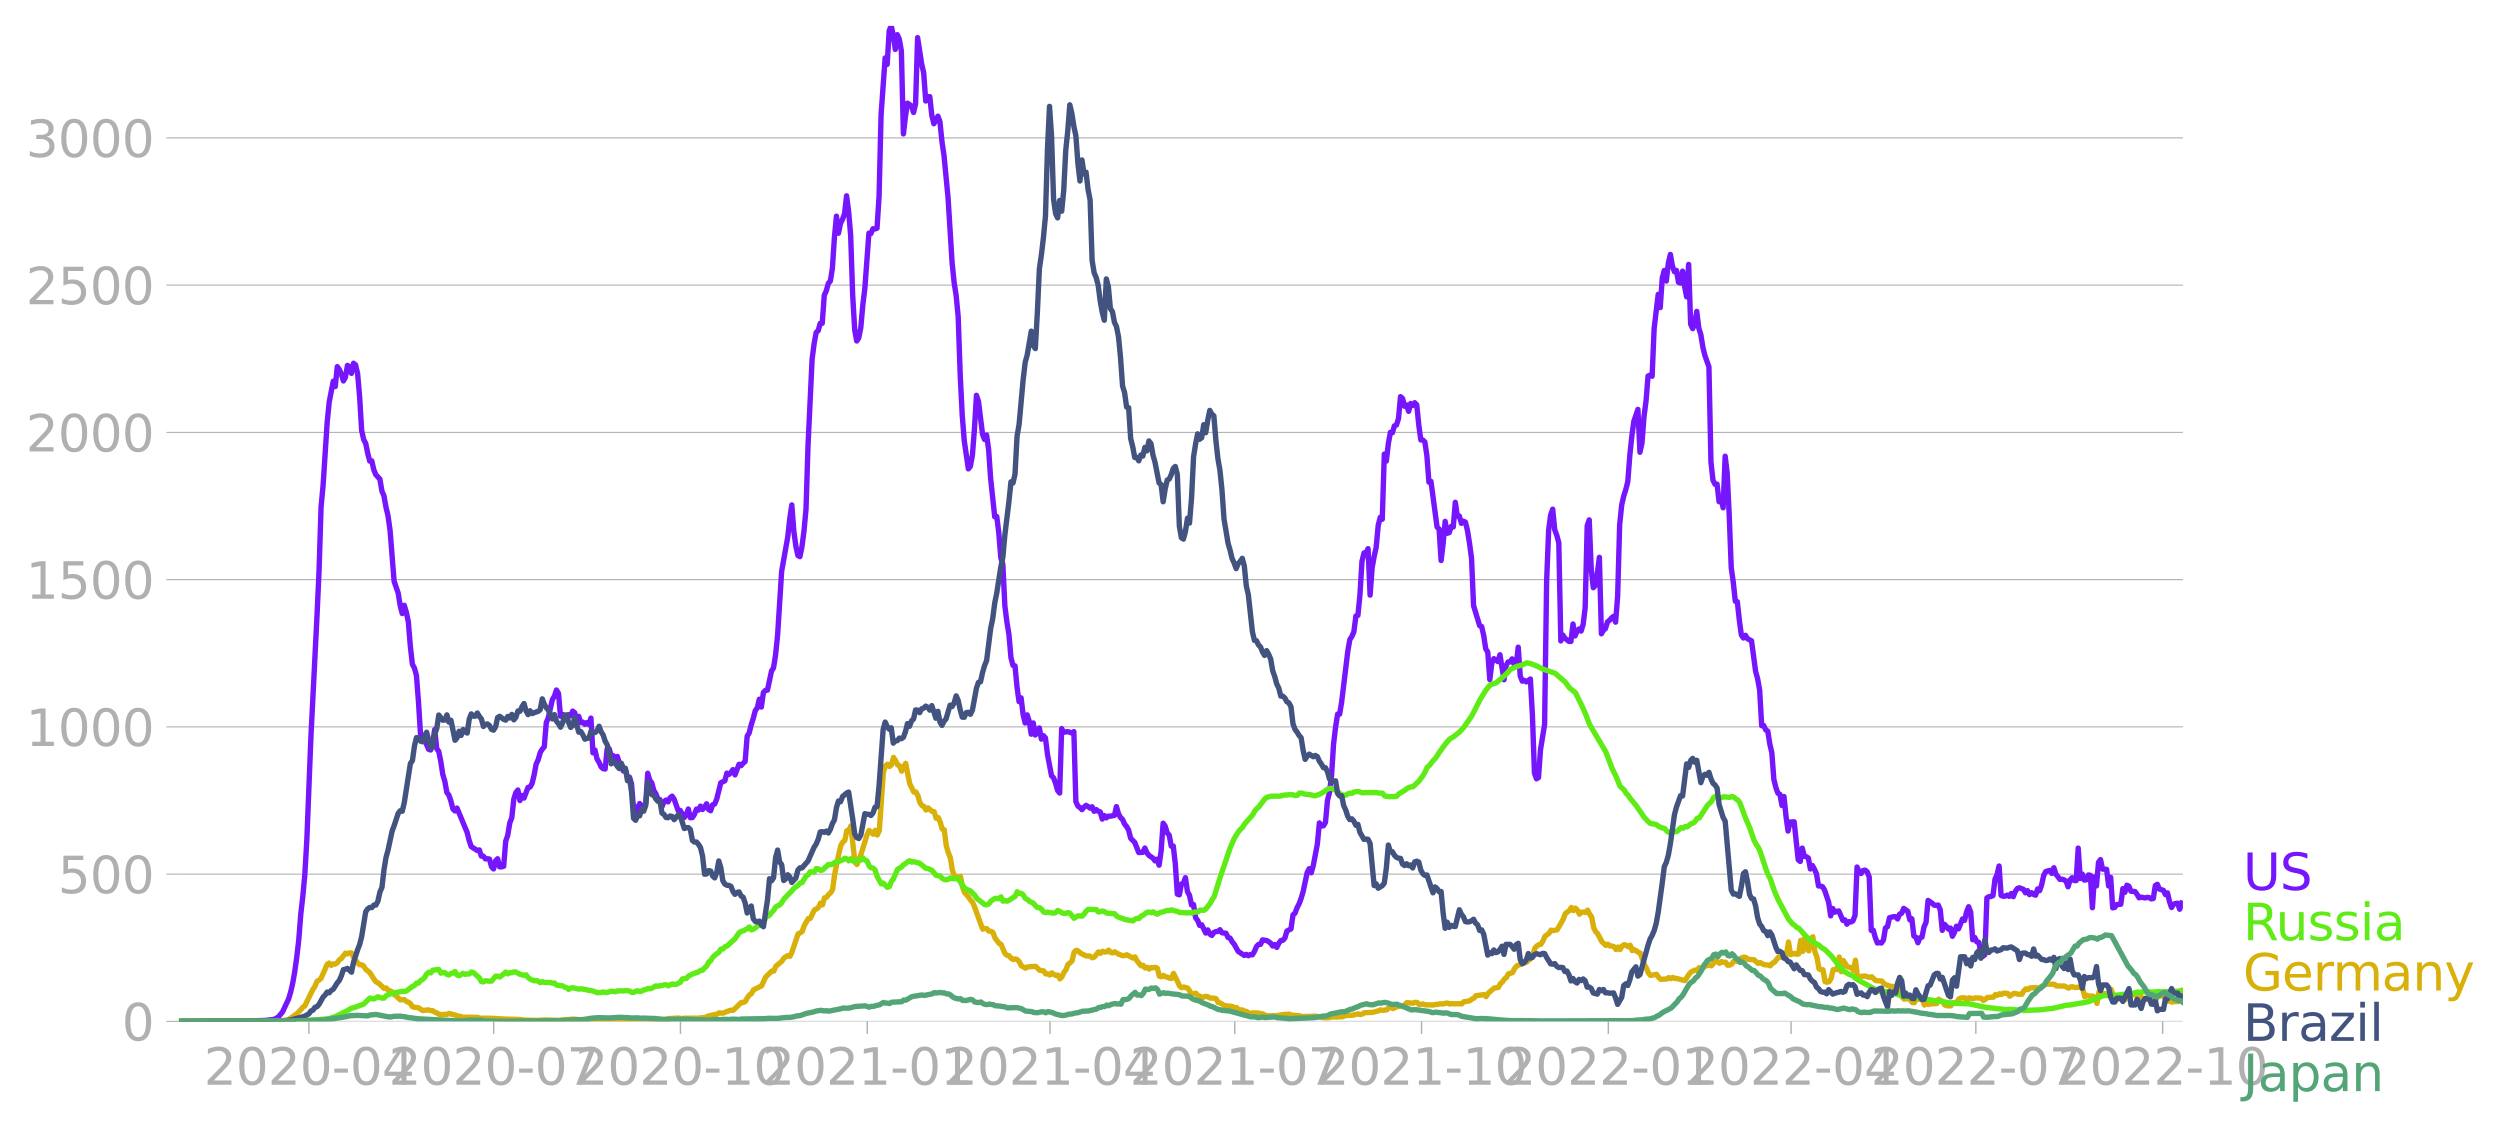 <svg xmlns:xlink="http://www.w3.org/1999/xlink" width="928.157" height="418.572" viewBox="0 0 696.117 313.929" xmlns="http://www.w3.org/2000/svg"><defs><style>*{stroke-linejoin:round;stroke-linecap:butt}</style></defs><g id="figure_1"><path d="M0 313.93h696.117V0H0v313.93z" style="fill:none" id="patch_1"/><g id="axes_1"><path d="M49.83 284.4h558V7.2h-558v277.2z" style="fill:none" id="patch_2"/><g id="matplotlib.axis_1"><g id="xtick_1"><g id="line2d_1"><defs><path id="m3b5db28c5f" d="M0 0v3.5" style="stroke:#b0b0b0;stroke-width:.4"/></defs><use xlink:href="#m3b5db28c5f" x="86.012" y="284.4" style="fill:#b0b0b0;stroke:#b0b0b0;stroke-width:.4"/></g><g style="fill:#b0b0b0" transform="matrix(.14 0 0 -.14 56.764 302.038)" id="text_1"><defs><path id="DejaVuSans-32" d="M1228 531h2203V0H469v531q359 372 979 998 621 627 780 809 303 340 423 576 121 236 121 464 0 372-261 606-261 235-680 235-297 0-627-103-329-103-704-313v638q381 153 712 231 332 78 607 78 725 0 1156-363 431-362 431-968 0-288-108-546-107-257-392-607-78-91-497-524-418-433-1181-1211z" transform="scale(.016)"/><path id="DejaVuSans-30" d="M2034 4250q-487 0-733-480-245-479-245-1442 0-959 245-1439 246-480 733-480 491 0 736 480 246 480 246 1439 0 963-246 1442-245 480-736 480zm0 500q785 0 1199-621 414-620 414-1801 0-1178-414-1799Q2819-91 2034-91q-784 0-1198 620-414 621-414 1799 0 1181 414 1801 414 621 1198 621z" transform="scale(.016)"/><path id="DejaVuSans-2d" d="M313 2009h1684v-512H313v512z" transform="scale(.016)"/><path id="DejaVuSans-34" d="M2419 4116 825 1625h1594v2491zm-166 550h794V1625h666v-525h-666V0h-628v1100H313v609l1940 2957z" transform="scale(.016)"/></defs><use xlink:href="#DejaVuSans-32"/><use xlink:href="#DejaVuSans-30" x="63.623"/><use xlink:href="#DejaVuSans-32" x="127.246"/><use xlink:href="#DejaVuSans-30" x="190.869"/><use xlink:href="#DejaVuSans-2d" x="254.492"/><use xlink:href="#DejaVuSans-30" x="290.576"/><use xlink:href="#DejaVuSans-34" x="354.199"/></g></g><g id="xtick_2"><use xlink:href="#m3b5db28c5f" x="137.459" y="284.4" style="fill:#b0b0b0;stroke:#b0b0b0;stroke-width:.4" id="line2d_2"/><g style="fill:#b0b0b0" transform="matrix(.14 0 0 -.14 108.211 302.038)" id="text_2"><defs><path id="DejaVuSans-37" d="M525 4666h3000v-269L1831 0h-659l1594 4134H525v532z" transform="scale(.016)"/></defs><use xlink:href="#DejaVuSans-32"/><use xlink:href="#DejaVuSans-30" x="63.623"/><use xlink:href="#DejaVuSans-32" x="127.246"/><use xlink:href="#DejaVuSans-30" x="190.869"/><use xlink:href="#DejaVuSans-2d" x="254.492"/><use xlink:href="#DejaVuSans-30" x="290.576"/><use xlink:href="#DejaVuSans-37" x="354.199"/></g></g><g id="xtick_3"><use xlink:href="#m3b5db28c5f" x="189.471" y="284.4" style="fill:#b0b0b0;stroke:#b0b0b0;stroke-width:.4" id="line2d_3"/><g style="fill:#b0b0b0" transform="matrix(.14 0 0 -.14 160.223 302.038)" id="text_3"><defs><path id="DejaVuSans-31" d="M794 531h1031v3560L703 3866v575l1116 225h631V531h1031V0H794v531z" transform="scale(.016)"/></defs><use xlink:href="#DejaVuSans-32"/><use xlink:href="#DejaVuSans-30" x="63.623"/><use xlink:href="#DejaVuSans-32" x="127.246"/><use xlink:href="#DejaVuSans-30" x="190.869"/><use xlink:href="#DejaVuSans-2d" x="254.492"/><use xlink:href="#DejaVuSans-31" x="290.576"/><use xlink:href="#DejaVuSans-30" x="354.199"/></g></g><g id="xtick_4"><use xlink:href="#m3b5db28c5f" x="241.483" y="284.4" style="fill:#b0b0b0;stroke:#b0b0b0;stroke-width:.4" id="line2d_4"/><g style="fill:#b0b0b0" transform="matrix(.14 0 0 -.14 212.236 302.038)" id="text_4"><use xlink:href="#DejaVuSans-32"/><use xlink:href="#DejaVuSans-30" x="63.623"/><use xlink:href="#DejaVuSans-32" x="127.246"/><use xlink:href="#DejaVuSans-31" x="190.869"/><use xlink:href="#DejaVuSans-2d" x="254.492"/><use xlink:href="#DejaVuSans-30" x="290.576"/><use xlink:href="#DejaVuSans-31" x="354.199"/></g></g><g id="xtick_5"><use xlink:href="#m3b5db28c5f" x="292.365" y="284.4" style="fill:#b0b0b0;stroke:#b0b0b0;stroke-width:.4" id="line2d_5"/><g style="fill:#b0b0b0" transform="matrix(.14 0 0 -.14 263.117 302.038)" id="text_5"><use xlink:href="#DejaVuSans-32"/><use xlink:href="#DejaVuSans-30" x="63.623"/><use xlink:href="#DejaVuSans-32" x="127.246"/><use xlink:href="#DejaVuSans-31" x="190.869"/><use xlink:href="#DejaVuSans-2d" x="254.492"/><use xlink:href="#DejaVuSans-30" x="290.576"/><use xlink:href="#DejaVuSans-34" x="354.199"/></g></g><g id="xtick_6"><use xlink:href="#m3b5db28c5f" x="343.812" y="284.4" style="fill:#b0b0b0;stroke:#b0b0b0;stroke-width:.4" id="line2d_6"/><g style="fill:#b0b0b0" transform="matrix(.14 0 0 -.14 314.564 302.038)" id="text_6"><use xlink:href="#DejaVuSans-32"/><use xlink:href="#DejaVuSans-30" x="63.623"/><use xlink:href="#DejaVuSans-32" x="127.246"/><use xlink:href="#DejaVuSans-31" x="190.869"/><use xlink:href="#DejaVuSans-2d" x="254.492"/><use xlink:href="#DejaVuSans-30" x="290.576"/><use xlink:href="#DejaVuSans-37" x="354.199"/></g></g><g id="xtick_7"><use xlink:href="#m3b5db28c5f" x="395.824" y="284.4" style="fill:#b0b0b0;stroke:#b0b0b0;stroke-width:.4" id="line2d_7"/><g style="fill:#b0b0b0" transform="matrix(.14 0 0 -.14 366.576 302.038)" id="text_7"><use xlink:href="#DejaVuSans-32"/><use xlink:href="#DejaVuSans-30" x="63.623"/><use xlink:href="#DejaVuSans-32" x="127.246"/><use xlink:href="#DejaVuSans-31" x="190.869"/><use xlink:href="#DejaVuSans-2d" x="254.492"/><use xlink:href="#DejaVuSans-31" x="290.576"/><use xlink:href="#DejaVuSans-30" x="354.199"/></g></g><g id="xtick_8"><use xlink:href="#m3b5db28c5f" x="447.836" y="284.4" style="fill:#b0b0b0;stroke:#b0b0b0;stroke-width:.4" id="line2d_8"/><g style="fill:#b0b0b0" transform="matrix(.14 0 0 -.14 418.588 302.038)" id="text_8"><use xlink:href="#DejaVuSans-32"/><use xlink:href="#DejaVuSans-30" x="63.623"/><use xlink:href="#DejaVuSans-32" x="127.246"/><use xlink:href="#DejaVuSans-32" x="190.869"/><use xlink:href="#DejaVuSans-2d" x="254.492"/><use xlink:href="#DejaVuSans-30" x="290.576"/><use xlink:href="#DejaVuSans-31" x="354.199"/></g></g><g id="xtick_9"><use xlink:href="#m3b5db28c5f" x="498.718" y="284.4" style="fill:#b0b0b0;stroke:#b0b0b0;stroke-width:.4" id="line2d_9"/><g style="fill:#b0b0b0" transform="matrix(.14 0 0 -.14 469.47 302.038)" id="text_9"><use xlink:href="#DejaVuSans-32"/><use xlink:href="#DejaVuSans-30" x="63.623"/><use xlink:href="#DejaVuSans-32" x="127.246"/><use xlink:href="#DejaVuSans-32" x="190.869"/><use xlink:href="#DejaVuSans-2d" x="254.492"/><use xlink:href="#DejaVuSans-30" x="290.576"/><use xlink:href="#DejaVuSans-34" x="354.199"/></g></g><g id="xtick_10"><use xlink:href="#m3b5db28c5f" x="550.164" y="284.4" style="fill:#b0b0b0;stroke:#b0b0b0;stroke-width:.4" id="line2d_10"/><g style="fill:#b0b0b0" transform="matrix(.14 0 0 -.14 520.916 302.038)" id="text_10"><use xlink:href="#DejaVuSans-32"/><use xlink:href="#DejaVuSans-30" x="63.623"/><use xlink:href="#DejaVuSans-32" x="127.246"/><use xlink:href="#DejaVuSans-32" x="190.869"/><use xlink:href="#DejaVuSans-2d" x="254.492"/><use xlink:href="#DejaVuSans-30" x="290.576"/><use xlink:href="#DejaVuSans-37" x="354.199"/></g></g><g id="xtick_11"><use xlink:href="#m3b5db28c5f" x="602.177" y="284.4" style="fill:#b0b0b0;stroke:#b0b0b0;stroke-width:.4" id="line2d_11"/><g style="fill:#b0b0b0" transform="matrix(.14 0 0 -.14 572.929 302.038)" id="text_11"><use xlink:href="#DejaVuSans-32"/><use xlink:href="#DejaVuSans-30" x="63.623"/><use xlink:href="#DejaVuSans-32" x="127.246"/><use xlink:href="#DejaVuSans-32" x="190.869"/><use xlink:href="#DejaVuSans-2d" x="254.492"/><use xlink:href="#DejaVuSans-31" x="290.576"/><use xlink:href="#DejaVuSans-30" x="354.199"/></g></g></g><g id="matplotlib.axis_2"><g id="ytick_1"><path d="M49.83 284.4h558" clip-path="url(#pcf11dbd7b9)" style="fill:none;stroke:#b0b0b0;stroke-width:.3;stroke-linecap:square" id="line2d_12"/><g id="line2d_13"><defs><path id="mef11fd2455" d="M0 0h-3.5" style="stroke:#b0b0b0;stroke-width:.3"/></defs><use xlink:href="#mef11fd2455" x="49.83" y="284.4" style="fill:#b0b0b0;stroke:#b0b0b0;stroke-width:.3"/></g><use xlink:href="#DejaVuSans-30" style="fill:#b0b0b0" transform="matrix(.14 0 0 -.14 33.922 289.719)" id="text_12"/></g><g id="ytick_2"><path d="M49.83 243.4h558" clip-path="url(#pcf11dbd7b9)" style="fill:none;stroke:#b0b0b0;stroke-width:.3;stroke-linecap:square" id="line2d_14"/><use xlink:href="#mef11fd2455" x="49.83" y="243.399" style="fill:#b0b0b0;stroke:#b0b0b0;stroke-width:.3" id="line2d_15"/><g style="fill:#b0b0b0" transform="matrix(.14 0 0 -.14 16.108 248.718)" id="text_13"><defs><path id="DejaVuSans-35" d="M691 4666h2478v-532H1269V2991q137 47 274 70 138 23 276 23 781 0 1237-428 457-428 457-1159 0-753-469-1171Q2575-91 1722-91q-294 0-599 50Q819 9 494 109v635q281-153 581-228t634-75q541 0 856 284 316 284 316 772 0 487-316 771-315 285-856 285-253 0-505-56-251-56-513-175v2344z" transform="scale(.016)"/></defs><use xlink:href="#DejaVuSans-35"/><use xlink:href="#DejaVuSans-30" x="63.623"/><use xlink:href="#DejaVuSans-30" x="127.246"/></g></g><g id="ytick_3"><path d="M49.83 202.399h558" clip-path="url(#pcf11dbd7b9)" style="fill:none;stroke:#b0b0b0;stroke-width:.3;stroke-linecap:square" id="line2d_16"/><use xlink:href="#mef11fd2455" x="49.83" y="202.399" style="fill:#b0b0b0;stroke:#b0b0b0;stroke-width:.3" id="line2d_17"/><g style="fill:#b0b0b0" transform="matrix(.14 0 0 -.14 7.2 207.717)" id="text_14"><use xlink:href="#DejaVuSans-31"/><use xlink:href="#DejaVuSans-30" x="63.623"/><use xlink:href="#DejaVuSans-30" x="127.246"/><use xlink:href="#DejaVuSans-30" x="190.869"/></g></g><g id="ytick_4"><path d="M49.83 161.398h558" clip-path="url(#pcf11dbd7b9)" style="fill:none;stroke:#b0b0b0;stroke-width:.3;stroke-linecap:square" id="line2d_18"/><use xlink:href="#mef11fd2455" x="49.83" y="161.398" style="fill:#b0b0b0;stroke:#b0b0b0;stroke-width:.3" id="line2d_19"/><g style="fill:#b0b0b0" transform="matrix(.14 0 0 -.14 7.2 166.717)" id="text_15"><use xlink:href="#DejaVuSans-31"/><use xlink:href="#DejaVuSans-35" x="63.623"/><use xlink:href="#DejaVuSans-30" x="127.246"/><use xlink:href="#DejaVuSans-30" x="190.869"/></g></g><g id="ytick_5"><path d="M49.83 120.397h558" clip-path="url(#pcf11dbd7b9)" style="fill:none;stroke:#b0b0b0;stroke-width:.3;stroke-linecap:square" id="line2d_20"/><use xlink:href="#mef11fd2455" x="49.83" y="120.397" style="fill:#b0b0b0;stroke:#b0b0b0;stroke-width:.3" id="line2d_21"/><g style="fill:#b0b0b0" transform="matrix(.14 0 0 -.14 7.2 125.716)" id="text_16"><use xlink:href="#DejaVuSans-32"/><use xlink:href="#DejaVuSans-30" x="63.623"/><use xlink:href="#DejaVuSans-30" x="127.246"/><use xlink:href="#DejaVuSans-30" x="190.869"/></g></g><g id="ytick_6"><path d="M49.83 79.396h558" clip-path="url(#pcf11dbd7b9)" style="fill:none;stroke:#b0b0b0;stroke-width:.3;stroke-linecap:square" id="line2d_22"/><use xlink:href="#mef11fd2455" x="49.83" y="79.396" style="fill:#b0b0b0;stroke:#b0b0b0;stroke-width:.3" id="line2d_23"/><g style="fill:#b0b0b0" transform="matrix(.14 0 0 -.14 7.2 84.715)" id="text_17"><use xlink:href="#DejaVuSans-32"/><use xlink:href="#DejaVuSans-35" x="63.623"/><use xlink:href="#DejaVuSans-30" x="127.246"/><use xlink:href="#DejaVuSans-30" x="190.869"/></g></g><g id="ytick_7"><path d="M49.83 38.396h558" clip-path="url(#pcf11dbd7b9)" style="fill:none;stroke:#b0b0b0;stroke-width:.3;stroke-linecap:square" id="line2d_24"/><use xlink:href="#mef11fd2455" x="49.83" y="38.396" style="fill:#b0b0b0;stroke:#b0b0b0;stroke-width:.3" id="line2d_25"/><g style="fill:#b0b0b0" transform="matrix(.14 0 0 -.14 7.2 43.715)" id="text_18"><defs><path id="DejaVuSans-33" d="M2597 2516q453-97 707-404 255-306 255-756 0-690-475-1069Q2609-91 1734-91q-293 0-604 58T488 141v609q262-153 574-231 313-78 654-78 593 0 904 234t311 681q0 413-289 645-289 233-804 233h-544v519h569q465 0 712 186t247 536q0 359-255 551-254 193-729 193-260 0-557-57-297-56-653-174v562q360 100 674 150t592 50q719 0 1137-327 419-326 419-882 0-388-222-655t-631-370z" transform="scale(.016)"/></defs><use xlink:href="#DejaVuSans-33"/><use xlink:href="#DejaVuSans-30" x="63.623"/><use xlink:href="#DejaVuSans-30" x="127.246"/><use xlink:href="#DejaVuSans-30" x="190.869"/></g></g></g><path d="m49.83 284.4 19.787-.082 2.827-.152 1.13-.012 1.131-.117 1.696-.211 1.131-.668 1.13-1.37 1.697-3.632.565-1.874.566-2.413.565-3.198.565-4.042.566-4.873.565-7.146.565-5.002.566-6.092.565-9.793 1.13-28.536 1.697-33.75.565-12.37.565-17.888.566-6.033 1.13-17.49.566-5.67 1.13-5.834.566 1.465.565-5.53.566.809.565 1.288.565 1.886.566-.984.565-3.338.565.351.566 1.863.565-2.823.565.468.566 2.39.565 6.466.565 9.372.566 2.565.565 1.066.566 2.765.565 2.155.565-.046.566 2.483.565 1.359 1.13 1.242.566 3.35.565 1.3.566 3.187.565 2.366.565 4.03 1.131 14.21 1.13 3.256.566 3.538.565 2.179.566-2.296.565 1.92.565 2.637.566 6.876.565 4.967.566 1.066.565 2.062.565 7.286.566 9.079.565.21 1.696 3.995.565.188.566-1.957.565-3.725.565 5.295.566.797.565 2.8.565 3.631.566 1.91.565 3.104.565.726.566 1.664.565 2.19.566.55.565-.796 2.827 6.795.565 2.249.565 1.675 1.696 1.09.566-.153.565 1.71.565.024.566.75.565-.047.565.093.566 2.133.565.62.566-2.237.565-.598.565 2.25h.566l.565-.164.565-6.97.566-1.652.565-3.444.565-1.453.566-5.213.565-1.78.565-.715.566 2.929.565-1.418.565.738 1.131-2.975.565-.094.566-1.007.565-2.367.566-3.034.565-1.195.565-2.015.566-.925.565-.656.565-6.76.566-1.358 1.13-5.06.566-.926.565-1.722.565.902.566 6.396.565-.504.565.2.566 1.276.565-1.394.565.305.566-1.3.565.444.566 2.11.565-1.09.565 1.757.566-.164.565.62.565-.491.566.562.565-1.804.565 9.664.566-.773.565 2.46.565.937.566 1.266.565.515.565.105.566-5.564.565-.082.565 1.992.566-.059.565.773.566-.562.565 1.792 1.13 2.25.566-.317.565 1.968.566.07.565 1.851.565 6.959.566-.55.565 1.323.565-2.226 1.131 1.125.565-1.148.566-8.411.565 1.968.565.703.566 2.155.565.855.565 1.511.566.13.565 2.002.566-1.382.565-.48.565.504.566-1.137.565-.457.565.82 1.131 3.21.565-.07 1.131 1.968.565-.762.566-1.581.565 2.425.565-.035.566-.902.565-1.465.565.27.566-1.101.565.937.566-.621.565-.96.565 1.58.566.34.565-1.651.565-.223.566-1.359 1.13-4.545 1.131-.55.565-2.132.566.363.565-.516.565-.832.566 1.465 1.13-2.952.566.386.565-.667.566-.492.565-7.064.565-.89.566-2.285.565-1.745.565-2.18.566-.784.565-2.39.565 2.179.566-4.053.565-.586.565-.07 1.131-5.33.565-.89.566-3.574.565-5.54 1.13-17.783 1.697-9.512.565-5.155.566-3.795.565 7.321.565 4.147.566 2.613.565.316.565-2.753.566-4.381.565-6.092.565-17.817 1.131-23.921.565-4.335.566-3.116.565-.515.565-2.003.566-.036.565-7.813.566-1.23.565-2.085.565-.633.566-3.561.565-8.599.565-5.904.566 4.745.565-2.706.565-1.172.566-1.534.565-5.002.565 4.346.566 6.548.565 16.763.565 9.665.566 3.104.565-.843.565-2.859.566-6.349.565-4.58 1.13-15.381.566.093.566-1.335.565.059.565-.2.566-8.762.565-22.855 1.13-15.815.566 1.816.565-9.395.566-1.347.565 2.589.565 3.971.566-4.1.565 1.289.565 3.256.566 23.078.565-4.768.565-3.784 1.131.773.566 1.804.565-2.366.565-18.462 1.13 7.322.566 2.495.566 7.825.565-1.23.565.023.566 5.202.565 2.33.565-.936.566-1.16.565 1.523.565 5.506.566 3.854 1.13 11.785 1.131 18.098.566 5.565.565 3.631.565 5.893.566 16.295.565 11.187.565 7.064 1.131 7.802.565-.68.566-3.08.565-7.229.565-9.488.566 1.687 1.13 9.172.566 1.44.565-1.253.565 4.054.566 8.118 1.13 10.601.566-.082.565 4.51.566 7.03.565 1.791.565 11.563.566 4.486.565 3.433.565 6.466.566 2.179.565.14.565 5.952.566 4.006.565-1.043.565 4.674.566 2.308.565-2.25.565 1.77.566 3.608.565-3.128.566 3.35.565-1.558.565-.398.566 3.104.565-.96.565.62.566 4.581 1.13 5.963.566.574.565 1.511.565 2.003.566.715.565-17.935.565 1.019 1.131-.176 1.13.387.566-.387.565 19.505.566 1.23.565.387.566.597.565-.68.565-.503.566.316.565.457.565-.387.566 1.254.565-.48.565.48.566.176.565 2.003.565-1.008.566.668.565-.48.565.011 1.131-.222.565-2.437.566 1.992.565 1.03.566.54.565 1.288.565.703.566.984.565 2.273 1.13 1.136 1.131 2.835 1.131-.07.565-1.184.566 1.312.565.738 1.13.762.566.75.565-.457.566 1.663.565-3.877.566-7.802.565.796.565 1.875.566.667.565 3.046.565-.035.566 4.967.565 8.423.565.199.566-3 .565-.257.565-1.511.566 3.9.565 1.008.565 2.671.566-.105.565 3.702.565.68.566 1.417.565-.164 1.13 2.296.566-.867.566 1.148.565.386.565-.82.566-.246.565-.035.565-.492.566.844 1.13.152.566 1.171.565.176.565 1.007.566.68 1.13 2.003 1.697 1.136.565-.304.565.375.566-.317.565.059.565-.949.566-1.335.565-.61.565-.023.566-1.23 1.13.176.566.304.565.434.565.785.566-.41.565.796.565-1.148.566-.75.565-.082.566-.609.565-1.968 1.13-.585.566-3.913.565-.457.566-1.523.565-1.09.565-1.499.566-1.91 1.13-5.318.566-1.066.565 1.137.565-2.015 1.131-5.94.565-5.927.566.855.565-.047.565-.949.566-6.15.565-2.202.566-4.686.565-8.832.565-4.721.566-3.562h.565l.565-3.467 1.696-13.999.566-3.257.565-.89.565-1.3.566-4.405.565-.176.565-5.751.566-9.302.565-2.33.565-.024.566-1.172.565 12.933.566-7.59.565-3.187.565-2.53.566-6.104.565-2.237.565.527.566-18.146.565 1.945.565-4.874.566-3.104.565.082.565-1.921.566-.246.565-1.757.565-6.115.566.504.565 2.167.565-.375.566 1.792.565-2.19.566.574.565-.785.565.597.566 5.623.565 4.135.565.024.566.562.565 3.854.565 7.322.566-.211 1.696 12.687.565.574.565 8.774.566-4.721.565-6.174.565 3.315.566-.199.565-1.722.566.153.565-6.865.565 3.854.566-.023.565 2.026.565-.609.566.293.565 2.343.565 3.502.566 4.218.565 13.178 1.696 5.565.565.258.566 2.506.565 3.714.565.878.566 7.662.565-4.557.566-1.265 1.13.808.566-1.898 1.13 6.947.566-3.866.565-1.078.565-.011.566-.844.565 1.523.565.34.566-5.12.565 8.002.565 1.452.566-.21.565.41 1.13-.797.566 9.992.565 16.178.566 1.617.565-.34.566-7.825 1.13-6.912.566-39.841.565-14.327.565-4.24.566-1.582.565 5.728.565 1.5.566 2.109.565 27.341.565-1.652.566.879 1.13.902h.566l.565-4.838.565 3.315.566-1.3.565-.644.566.585.565-1.85.565-4.651.566-22.832.565-1.616.565 13.764.566 5.12.565-.586.565-3.444.566-4.429.565 21.286.565-.973.566-.48.565-1.863.565-.421.566-.668.565-.457.565 1.617.566-7.1.565-19.996.566-5.494.565-2.495.565-1.769.566-2.237.565-7.24.565-5.424.566-4.182 1.13-3.292.566 11.926.565-2.542.565-7.38.566-4.358.565-6.947.565-.246.566.305.565-13.355 1.13-9.442.566 3.679.566-8.26.565-2.084.565 2.952.566-5.026.565-2.366.565 3.21.566 1.593.565-.352.565 3.304.566.21.565-3.315.565 4.183.566 2.963.565-9.02.565 16.658.566 1.207.565-1.36.565-3.431.566 4.65.565 1.78.566 3.492.565 2.33 1.13 3.176.566 26.533.565 5.072.566 1.101.565-.035.565 4.885.566-.855.565 2.565.565-14.361.566 4.72.565 11.727.565 14.608.566 4.03.565 5.283.565.152.566 5.201.565 4.089.565.796.566-.738.565.937 1.13.598 1.132 8.493.565 2.05.565 3.21.566 9.887.565-.07.565 1.23.566.327.565 3.585.565 2.437.566 7.415.565 2.296.565 1.57.566.316.565 3.104.565-2.495.566 5.53.565 4.064.566-2.483 1.13-.07 1.13 10.554.566.48.566-3.713.565 2.25.565.151.566.364.565 3.034.565-.96.566 1.03.565 1.277.565 3.385.566.024.565.21.565.914 1.131 3.374.566 3.807.565-2.05.565 1.043.566-.246.565-.106 1.13 2.601.566-.129.565 1.207.566-.715.565.106.565-.34.566-1.511.565-13.448.565 1.312.566.492.565-.856.565-.082.566.469.565 1.43.566 14.853.565-.023.565 2.038.566 1.5.565-.083.565.094.566-.808.565-3.362.565-.387.566-2.472 1.13-.304.566.023.565.621.565-1.359.566-.246.565-1.335 1.13.785.566 2.378.566-.281.565 4.803.565.34.566 1.534.565-1.37.565-.2.566-2.835.565-1.265.565-6.103 1.131.75.565.55.566.059.565-.082.565 1.3.566 5.74.565-1.71.565.562.566.797.565-.293.566 2.296.565-1.078.565-1.722.566.726 1.13-2.752.566.398.565-2.39.565-1.406.566 1.5.565 7.696.565-.656.566 1.218.565.153.565 2.577.566 1.335.565-.48.565-15.803.566-.34.565-.046.565-.27.566-4.58.565-1.207.566-2.436.565 8.188.565.246.566-.047.565-.28.565.339.566-.785.565.867.565-1.441.566-.82.565-.21 1.13.444.566.96.565-.608.566 1.113.565-.54.565.47.566.222.565-1.734.566.469.565-1.664.565-2.565.566-1.078 1.13-.34.566.855.565-1.581.565 1.769 1.131 1.476.565-.059.566.176.565.363.565 1.57.566-1.91.565-.609.565.785.566.024.565-9.044.566 8.458.565-1.23.565 1.675.566-.082.565-1.347.565.082.566 9.043.565-8.586.565 2.495.566-6.56.565-.75.565 2.636 1.131.07.565 4.616.566-2.378.565 8.48.565-.116.566-.797 1.13-.082.566-4.346.565 1.03.566-1.979.565.281.565 1.394 1.131.082.565.762.566.984.565-.188 1.13.223.566-.164.565.059.566.374.565-.117.565-3.608.566-.34.565 1.324 1.13.352.566 1.195.566-.48.565 2.448.565 1.616.566-.89.565-.246.565-.047.566 1.663.565-1.686h0" clip-path="url(#pcf11dbd7b9)" style="fill:none;stroke:#7516fd;stroke-width:1.5;stroke-linecap:square" id="line2d_26"/><path d="m49.83 284.4 26.006-.094 1.13-.023 1.697-.059 1.696-.328 2.261-1.581 1.131-1.172.565-.656.566-.41 2.261-4.627.565-.808.566-1.406.565-.304.565-.528 1.697-3.889.565-.351.565.644.566-.398.565.035.565-.363.566-.809.565-.386 1.13-1.476.566.187.565-.28.566.046.565 1.171 1.13 1.582.566.515h.565l.566.363.565.926 1.13.89 1.132 1.77.565.784.565.281.566.434 1.13 1.124.566-.105.565.562 1.13.515.566.75.565.398 1.131 1.078 1.13-.07.566.515.565.211.566.375.565.867.566.176 1.13.152 1.13.738 1.697-.164.565.234.566-.011.565.398.565.21.566.376 1.13.152.566-.129.565.059.565-.305 1.697.457 1.13.363.566.023.565.328.565-.14 3.392.07 1.131.281.565-.058 1.131.011 1.696.047 3.958.235h1.13l2.262.082 1.13.164 3.958.082 1.696-.13 3.957.13 1.696-.2 1.696-.082.566-.093 2.261.222.566-.07 1.13.082 6.784.082.566.07 2.827-.164 5.653.14 5.654-.198 1.13-.281 2.827-.164 1.13.164.566-.118h1.696l2.261-.023 1.131-.117.566-.012 1.13-.515 1.696-.352.566-.07.565-.398 1.13.082 1.131-.48 1.131-.364.565.059 2.262-2.19h.565l.566-.294.565-1.042.565-.773.566-.34.565-1.043 2.261-1.148 1.131-2.425 1.696-1.687.565.012.566-1.324 1.696-1.429.565-.89 1.13-.691.566.21.566-1.23 1.696-5.025.565-.234.565-.41.566-1.628 1.13-1.957.566-.07 1.13-2.355.566-.257.565-.41.565-1.207.566.457.565-1.945.566-.152.565-.773.565-.48.566-.903.565-4.24 1.13-5.541.566-2.413.565-1.031.566-.445.565-2.706.565-.118.566-1.218 1.13 10.11.566.62 1.13-2.846 1.696-5.506.566-1.124 1.13 1.054.566-1.078.565 1.289.566-1.242 1.13-16.19.566-1.792.565-.48.565.62.566-.48.565-2.038.565.879.566 1.206.565.235.565 1.51 1.131-2.178 1.13 5.682 1.132 2.307.565-.035.565 1.008.566 1.944.565.844.565.234.566.996.565-.586 1.13.984.566.082.565 1.816.566-.188.565 1.23.565 1.968.566.2.565 4.451.565 1.898.566 1.405.565 3.503.566 1.617.565.152.565.492.566-.55.565 2.963.565 1.547 1.131 1.276.565.856.566.632.565 1.324 1.696 4.697.565 1.418.566-.14.565.023.565.667.566.047.565.305.566 1.523 1.13 1.523.566.304 1.13 2.59.566.444.565.14.565.715.566.305.565-.152.565.199.566.597.565 1.101 1.13.68.566-.34 2.262-.176 1.13 1.09 1.13.187.566.82.566-.011.565.316.565-.574.566.433.565.258.565-.082.566 1.054.565-.574.565-1.23.566-.75.565-1.475.565-.422.566-.574.565-2.39.565-.515.566.152.565.574 1.696.832.566-.035.565.128.565.399.566-.211 1.13-1.406.566.375.565-.55.565.222.566-.059.565-.48.565.633.566.117.565-.281 1.13.656 1.132.421.565-.07.565-.199 1.696.925.566-.328.565 1.102 1.13 1.37.566-.117.565.726.566-.187.565.48.565-.422.566.082.565-.128.565.246.566 2.202.565.164.566-.375.565.398.565.082.566.305.565.082.565-1.406 1.131 2.273.565 1.242.566.48.565-.211 1.13.316 1.131 1.687 1.131-.27.565.657.566.14.565.55.566-.35.565-.13.565.13.566.35 1.13.024.566.188.565 1.007.565.14 1.131.704 2.261.292.566.352.565-.082.565.61 1.131.093.566.304.565.094.565.375.566.234.565-.222 1.696.058.565.235.566-.012.565.363.565.152 1.131.047.565-.094.566.106 2.261-.387 1.696-.093.566.246 2.26.187.566.223 1.696-.036 2.262-.082 2.261.446 1.13-.012 1.697-.258.565.07 1.13-.07h.566l1.131-.363 1.696-.059 1.696-.386.565.187.566-.14.565-.363 2.262-.094 1.696-.457.565-.246.565.152 1.131-.152.565-.562.566-.211.565.41.565-.211.566-.352.565-.011.565-.153.566.141 1.13-1.078 1.131.13.566.034.565-.234.565.047.566.562 1.13-.14.566.222 2.261.047.565-.152.566.011.565-.175 1.13.023.566-.187.565-.047.566.246.565-.117.566.082 1.696-.035.565.058.565-.597 1.696-.281.566-.469.565-.258.565-.69 2.262-.294.565.55.565-.936 1.697-1.453 1.13-.164.566-1.03.565-.493.565-.82.566-.433.565-1.008 1.13-.328.566-1.124.565-.68.566-.34.565-.117 1.696-.69 1.13-.996.566-1.02.565-1.827.566-.644.565-.34.566-.129.565-.925.565-1.3 1.13-.82.566-.88.566.118 1.13-.223 1.696-2.952.566-1.546 1.13-.855.566-.867.565.867.565-.668.566.55.565 1.125.566-.562.565-.035.565.129.566-.668.565 1.136.565.785.566 3.01.565 1.078.565.586 1.131 2.179 1.13 1.043.566-.317.565.492.566.012.565.187.565.797.566-.703.565.691.566-.984.565-.363.565.188.566.398.565-.445.565 1.488.566-.258 1.13.738.566.258 1.13 3.21.566.96.565 1.359.565.656 1.696-.305.566.855.565.54 1.696-.094.566-.387.565.305.565-.352.566.281h.565l1.13.328 1.131.27 1.131-1.758.565-.656 1.131-.503.565.082.566-.773.565.292.566-.269.565-.445 1.13-.316.566.234 1.13-1.347.566.21.565.446.566-.469.565.188.565-.024.566.832.565-.024.565-.28.566-.762.565-.059 1.13.07.566-1.042.565-.152.566.093.565.492 1.696.141 1.13 1.007.566-.222 1.131.597 1.13.082.566.223.565-.703.566-.258 1.13-1.394 1.131-.082.565-.503.566-.223.565-3.468.566 3.527 1.13-.352.566.234.565-.105.565-3.749.566 3.07.565-3.773.565 3 .566.609.565-3.386.565-.527.566 4.194.565 1.429.565 3.28.566.27.565.023.565 3.303.566.153.565-.164.566-.902.565-2.402.565-.129.566.059.565-3.48.565 4.077.566-3.104 1.13 1.757 1.131.234.565.75.566-2.823.565 4.756h.565l.566-.293 1.13-.059.566.258.565.117.566-.164 1.13 1.055 1.696.129.566.667.565.375.565.152.566.282 1.13.058.566.656.565.188.565.34.566 1.745.565.55 1.13-.093.566.269.566.785.565.058.565-1.042 1.13.094.566.023.566 1.57.565-.633.565.48.566-.175 1.696-.059.565-1.23.565.387.566.199.565 1.02.565.222 1.131.011.566-.878.565.093.565-.292.566-.832.565-.305h1.13l.566.809.565-.832 1.131.246.565-.223 1.696.094.566.62.565-.292.565-.55 1.696-.07.566-.739.565.211.566-.433.565.187.565-.351 1.13.093.566.738 1.131-.75.565.024.566.21h1.13l.566-.995.565-.527.565.234.566-.468 1.696-.094.565.187 1.696-.89.566-.281 2.261.059.565.456 1.696.024h.566l1.13.597.566-.363.565-.023.565.187 1.697-.07.565.527.565 2.155.566-.433.565.234h1.13l.566.317.565 1.722.566-3.175.565.68.565-.223h1.131l.565.234.566-1.406.565 1.804 1.13.785 1.697.106.565.129.566-1.324 1.13-.047h1.131l.565-.656.566.223.565 1.452.565.281 1.696-.023.566.328.565-.562.565.14.566-.55.565-.305h1.13l.566 1.382.566.117.565-.035.565.27.566-.153h1.13l.566-2.167.565-.831h0" clip-path="url(#pcf11dbd7b9)" style="fill:none;stroke:#d8b009;stroke-width:1.5;stroke-linecap:square" id="line2d_27"/><path d="m49.83 284.4 35.052-.094 1.696-.222 5.088-.422 1.13-.445.566-.129 3.392-1.699 1.13-.68.566-.093 2.827-1.03 1.696-1.676 1.13.246 1.131-.597 1.131.375.565-.024.566-.597.565-.352 1.13-.351 2.827-.598.566.036.565-.094 1.696-1.289.566-.234.565-.691.565-.012.566-.691.565-.305.565-.55.566-.96.565-.493.565.176.566-.75 1.696-.21.565 1.03.565-.187.566.047.565.515.565.129.566-.457.565-.047.566-.457.565.973.565.175 1.13-.62.566.257.566-.117.565.023.565-.55.566.117 1.13 1.03.566.47.565 1.066.565.058.566-.316 1.13.117.566-.012 1.13-1.37h.566l.565.246 1.13-.879.566-.515.566.503.565-.34.565.024.566-.246.565.047 1.13.632 1.131.293.566-.14.565.773.565.41 1.131.48.566-.105.565.234.565.387.566-.281.565.21 1.696.024.565.222.566-.093.565.597 1.696.211.565.34.566.164.565.492.565-.399.566-.07 1.696.387.565-.094 1.696.281.566.188.565.011 1.13.328.566.281 1.13-.082.566-.128.565.128.566.012 1.13-.363 1.131.164.566-.21 1.13-.06.566.07.565-.128 1.13.105.566.387.565.012.566-.305.565-.152.565.199.566-.094.565-.351.565-.07.566-.34.565.129.565-.188 1.131-.644.565.14.566-.175.565-.059.566-.175.565-.047.565.304 1.13-.527.566.129.566-.023 1.13-.563.566-.925 1.13-.152.566-.645 1.13-.574 1.696-.62.566-.387.565-.094.566-.656.565-.457.565-1.136.566-.375.565-.972 1.13-.996.566-.328.565-.914.566-.058.565-.598.565-.199 2.262-2.062 1.13-1.675.566-.363.565-.129 1.13-.597.566-.492.566.82.565-.211.565-.363.566-.504.565-.187.565-.07.566-.493.565-1.64 1.13-.656.566-.785.565-.527.566-.96 1.13-.586.566-.633.565-.96 2.262-2.331.565-.68 1.13-.832.566-.644.565-.117 1.131-1.851.565-.328.566-.82 1.13.082.566-.972.565.082.565.398.566-.07 1.696-1.558.565.058.566-.14.565-.445.565-.293.566-.012 1.13-.445.566-.457.565.152.565.563.566-.586.565.597.565.235.566-.504 1.13.058.566-.574.565.527.565.282.566 1.37.565.54.566.07.565.527.565 1.804 1.13 2.061.566-.222 1.131 1.195.565-.188.566-1.452.565-.727 1.13-2.612 1.131-.691.566-.633.565-.316.565-.504.566-.28.565.386.566-.13 1.696.458 1.13.925.566.48.565.059 1.13.48 1.131 1.394 1.131.211.565.621.566.34.565.082.565-.13.566-.397.565.222 1.13-.047.566.153 1.696 2.46.566.41 1.13.421.566.656.565.446.565.948 1.131.867 1.13.914.566.047.565-.258.566-.761 1.13-.75.566-.023.565.105.566-.539.565 1.207.565-.176.566.187.565-.28 1.13-.75.566-.34.565-1.254.566.446h.565l.565.456.566.961.565.258.565.527 1.131.527.566.761.565.446.565.046.566.422.565.762.565.175.566-.105 1.696.281.565-.223.565-.538.566.257.565.387.565.199.566-.047.565-.21.565.198 1.131 1.383 1.13-.68 1.132.082.565-.585.565-.809.566-.492 2.261.07.565.668 1.131-.257.565.14.566.422 2.261.187.565.645.566.328 1.13.351.566.27 2.261.398.566-.48.565-.211.565.035.566-.68.565-.246 1.13-.82.566-.058.565.187.566-.246.565.387.565.246.566-.34 2.261-.691.566.047.565-.223 1.13.352.566.093.565.305 2.262.105.565-.07.565.129.566-.234 1.13-.106.566-.48 1.13.035.566-.398 1.13-1.465.566-1.077.565-.797 1.696-5.447 2.827-8.306 1.13-2.589 1.131-1.792.566-.691.565-.48.566-.973 2.26-2.553.566-1.043.566-.68.565-.48 1.696-2.26.565-.422 1.131-.293 1.696-.047.565.058 1.697-.386.565.047.565-.14 1.13.081.566.176.566-.059.565-.62h.565l1.131.327 1.696.188.565.222.566-.023 1.13-.375 1.131-.632 1.13-.844.566-.187.566.058.565.235 1.13.62.566.633.565.281.566.129.565-.082.565-.363.566-.152.565.023.565-.375 1.131-.152 1.13.398 1.697-.07h2.261l.566.14 1.13.047.566.75 1.13.2 1.696-.036.566-.082.565-.644 1.13-.691.566-.328.565-.457.566-.305.565-.176.566-.035 1.696-1.616 1.13-1.547.566-1.019.565-1.253.565-.434 1.131-1.464.565-.539 1.131-1.734 1.696-2.33 1.13-1.325 1.132-.667 1.696-1.36 1.13-1.23 2.262-3.28 1.13-2.202 1.131-2.237 1.696-2.753 1.13-1.37 1.697-.575 2.261-1.98.566-.515 1.13-1.265 1.696-.785 1.696-.48 1.131-.55 1.13.222 1.697.68 1.696.843 3.392 1.171 2.827 2.449 1.13 1.581 1.696 1.37 1.697 3.421 1.13 2.519 1.13 2.929 4.524 7.65 1.696 4.497 1.13 2.285 1.131 2.776 1.13.984.566 1.008.566.492.565.878 1.696 2.05 2.261 3.315 1.131 1.172.565.457.566.058 1.13.258.566.515 1.13.422.566.152.565.692.566.351.565.2.565-.294 1.131-.14 1.13-1.055.566.141.565-.445.566.082 1.13-.902.566-.152.565-.516.565-.843.566-.059 2.261-3.502 1.13-1.09.566-1.054.566-.41.565.304 1.13.082.566-.246 1.696.164.565-.21.566.117.565.515.565.316.566.75 1.696 4.557 1.13 2.6 1.131 3.316.566 1.078.565.808.565 1.206 1.696 5.167.566 1.429.565 1.007 1.13 3.374 1.131 2.6 2.827 5.296 1.13 1.335.566.375.566.574.565.21 2.261 2.496 1.696 1.335 1.696.937.566.54 1.13.702 1.697 1.675 2.26 2.906 1.132 1.358 1.696.938 1.13.492.566.585 1.13.715 1.696.89 1.697.973 2.26 1.136.566.152 1.131-.187 1.13.27.566.07 2.261.737 1.131.223.565.21 1.131-.023 1.13.106 2.828.433 1.13.246 6.785 1.02 4.522.14 4.523.972 5.654.621 1.13-.058 1.696.14 1.131.024 1.13.117 1.131-.024 3.393-.128 1.696-.211 1.696-.176 3.957-.914 1.13-.07 2.262-.422 1.13-.164 1.697-.363 3.957-1.628 3.958-.153 4.523-.55 1.13-.27.566.047 1.13-.187.566.07.565-.058 1.13.128 1.697-.128.565-.024.566.106 1.696-.118 1.13-.058 1.131-.024 1.696-.128h0" clip-path="url(#pcf11dbd7b9)" style="fill:none;stroke:#5feb16;stroke-width:1.5;stroke-linecap:square" id="line2d_28"/><path d="m49.83 284.4 28.833-.07 2.261-.328 2.827-.727 1.13-.34 1.131-.655.566-.773.565-.235.565-.785.566-.187.565-.644 1.13-2.039.566-.55.566-.844.565.223.565-.68.566-.316 1.13-1.792.566-.668.565-1.289.565-1.71.566-.105.565-.235 1.13 1.043.566-2.776 1.13-3.468.566-1.417.565-2.25 1.131-6.923.566-.796.565-.387.565.047.566-.715.565.012.565-1.066.566-2.577.565-1.277.565-4.932.566-3.397.565-2.073 1.13-5.284.566-1.51 1.13-3.433.566-.715.565.13.566-2.402 1.696-10.883.565-.797.566-4.053.565-2.366.565.093.566.89.565.176 1.13-2.659 1.131 4.323.566-.164.565-3.643.565-1.558.566-3.749 1.13 1.453.566-.059.565-1.43.565 2.016.566-.516 1.13 5.565.566-.656.565-1.851.566 1.16.565-1.629.565.621.566.34.565-3.854.565-1.464.566.597.565.023.565-.867.566.95.565.69.565 2.097.566-.574.565-.128.565.468.566 1.043.565.21.566-.925.565-2.577.565-.34 1.13.855.566.2.566-1.02.565.434.565-.996.566 1.5.565-.692.565-1.757.566.07.565-1.253.565-.902.566 2.05.565 1.03.565-1.065.566.785 1.13-.457.566-.164.565-.492.566-2.987.565 1.487.565.973.566.69 1.13 2.438.566-1.195.565 1.85.565.668.566.973.565-1.172.565-1.956.566-.281.565 2.132.565 1.335.566-.527.565-2.19 1.13 4.053.566-.188.566.914.565 1.218.565-.21.566-.083.565-1.85.565.245.566.059.565-.515.565-1.23.566 1.546.565.855.565 1.745.566.985 1.13 5.318.566-.808.565.632.566.89.565.621.565-1.464.566 1.382h.565l.565 3.433.566-.668.565 3.83.565 7.322.566.55.565-1.253.565.012.566-1.91.565.621.565-1.616.566-6.525.565 2.284.565 1.23.566.234.565 1.008.565.632.566-.093.565 3.374.566.351.565.867.565.07.566-.48.565.14.565.879 1.131-1.335.565.257 1.131 3.538.565-.223.566-.023.565.562.565 3.011.566.445h.565l.565.633.566.937.565 2.331.566 5.06.565-.081.565-.926.566.13.565 1.393.565.504.566-1.546.565-3.163.565 1.886.566 3.62.565.937.565.328.566.023.565.281.565 1.43.566.784.565-.539.565-.117.566 1.113.565.352.566 1.604.565 2.788.565-1.335.566-.61.565 3.539.565.75.566.152.565-.246.565 1.054.566.515 1.13-7.438.566-5.928.565.586.565-.832.566-5.623.565-2.108.565 3.315.566.738.565 4.416.566-.445.565-1.148.565.597.566 1.535 1.13-1.242.566-2.19.565-.645.565.047 1.696-1.933 1.131-2.6.565-1.254.566-.867.565-1.323.565-2.039.566-.093.565.199.566-.352.565.528.565-1.031.566-1.594.565-1.03.565-3.421.566-1.828.565.211.565-1.452 1.131-.973.565-.28 1.131 7.45.565 4.252.566.96.565.27.565-.96 1.131-5.951.565.152.566.035.565.305.566-.692.565-1.604.565-.164.566-5.881 1.13-15.557.566-2.097.565 1.242.565.738.566-.387.565 4.264.565-.632.566-.059.565-.714.565.175.566-.41.565-1.534.565-2.261.566.75.565-1.535.566-.515.565-2.507.565.058.566.691.565-1.066.565-.187.566-.55.565.316.565.784.566-1.241 1.13 3.502.566-1.92.565 2.986.565.926.566-1.148.565-.633 1.13-3.842.566.363.566-1.03.565-1.922.565 1.289.566 2.612.565 2.015.565.035.566-1.3.565-.07.565.55.566-1.172 1.13-6.138.566-1.593.565-.14.565-2.59.566-1.956.565-1.37 1.13-8.95.566-2.73.566-4.346.565-2.788 1.13-7.251.566-2.695.565-6.243 1.131-9.313.565-5.46.566.329.565-2.484.565-10.531.566-3.28 1.13-12.453.566-4.826.565-2.074 1.13-6.63.566 4.03.566.82.565-10.004.565-12.195.566-3.924.565-4.803.565-5.951.566-18.837.565-11.726.565 8.305.566 17.572.565 3.983.565 1.183.566-4.838.565 2.975.565-5.775.566-11.14.565-5.494.565-7.205.566 2.355.565 3.643.565 2.647.566 7.697.565 4.861.566-5.845.565 3.924.565-.527.566 4.803.565 2.905.565 16.869.566 3.456.565 1.3.565 2.202.566 4.405.565 3.116.565 2.167.566-11.492.565 2.12.565 6.163.566.796.565 2.987.565 1.195.566 2.823.565 5.81.566 7.908.565 1.85.565 4.03.566.165.565 8.598.565 2.226.566 3.034.565-.012.565.95.566-1.63.565.305.565-2.413.566.95.565-2.742.565.714.566 3.222.565 2.015 1.13 5.74.566.433.566 4.803.565-3.514.565-2.519.566-.28.565-1.22.565-1.756.566-.527.565 2.19.565 14.468.566 3.174.565.387.565-2.144.566-3.678.565 1.359.565-6.924.566-11.55.565-3.561.565-2.812.566 1.511.565-.433.566-3.632.565 2.238.565-3.503.566-2.706.565 1.043.565.457.566 6.817.565 5.12.565 3.233.566 5.482.565 8.06 1.13 6.76.566 1.932.565 2.355.566 1.241.565 1.547.565-1.394.566-.586.565-.879.566 2.097.565 5.611.565 2.402 1.13 10.332.566 2.413.566.082.565 1.172.565.574.566 1.382.565.972.565-1.323.566.984.565 1.335.565 3.28.566 1.593.565 2.085.565 1.149.566 2.225.565.024.566.503.565 1.055.565.316.566 1.054.565 4.756.565 1.547.566.75.565.948.565.61.566 3.526.565 2.518.565-.867.566-.585 1.13.726.566-.363.565.316.565 1.289.566.784.565 1.02h.565l.566 1.1.565 2.04.566.643 1.13-.105.566 3.526.565.656.565-.035.566 2.753.565 1.206.565 1.781.566.89.565-.21.565.644.566 1.16.565-.258.565 2.226 1.131 1.956.565-.106.566.082.565 1.148 1.13 11.738.566-.492.566 1.219 1.13-.692.566-.75.565-4.111.565-6.466.566 1.886.565-.024.565.972.566.598.565.222.565.06.566 1.592.565.399.565-.492.566.538.565-.21.566.831.565-1.687.565-.187.566.246.565 2.226.565 1.007.566.469.565-.117 1.696 4.967.565-1.64.566.445.565.878.565-.035.566 5.963.565 4.264.565-1.687.566 1.44.565-.573.566.27.565.058 1.13-4.65.566 1.24.565.704.566 1.347.565.105.565-.058.566-.281.565-.422.565 1.09.566.456.565 1.57.565-.164.566 1.218 1.13 5.81.566-.714.565.305.566-1.02.565.739.565-.2.566-.656.565-.925.565 2.273.566-2.8 1.13.011.566.586.565.762.565-1.266.566-.374.565 4.486.565 1.172.566-.363.565-.656.565-1.781.566 1.242.565-.188.565-.785.566-.234 1.13.281.566-.363.565.035.566 1.078 1.13 1.78.566.106.565-.164.565.761.566.328.565-.046.565.07.566 1.09.565-.13.565 1.02.566 1.733.565-.68.565.903.566.351.565-.995.566.316.565-.445.565.492.566 1.78.565-.035.565.41.566 1.254 1.13.316.566-1.289.565.34.565-.328.566.914.565-.024.565.141 1.131-.082.565 1.37.566 1.805 1.13-1.933.566-3.28.565-.504.566.469.565-1.57.565-2.214 1.131-1.406.565 2.577.566-.422 2.261-8.2.565-1.71.566-.996.565-1.347.565-1.968.566-3.116 1.13-8.235.566-4.499.565-1.183.566-2.026.565-3.21 1.13-8.013.566-2.155 1.13-3.152.566.082 1.13-8.938.566.973.565-1.933.566-.574.565 1.077.565-.538 1.131 6.208.566-1.675.565-.644.565.28.566-.82.565 1.782.565 1.265.566.48.565.832.565 4.58 1.131 3.643.565 1.02 1.696 19.176.566 1.113.565-.07 1.13.703.566-2.812.565-3.526.566-.504.565 2.753.566 3.55.565 1.136.565.14.566 1.933.565 3.28.565 1.77.566.679.565 1.171.565.223.566 1.148.565-1.043.565.844 1.131 3.49.565 1.172.566-.082.565.375.565 1.511.566.234.565.715.566.14 1.13 1.863.566-1.078 1.13 1.547.566.058.565 1.101 1.13.106.566 1.136.565.598.566.363.565 1.277.565.445.566.785.565.187.565-.012.566.469.565-1.171 1.13 1.253 1.132-.422.565-.105.565-.223.566.246.565-.257.565-1.57.566-.398.565.234.565-.152.566.609.565 2.085.565-.27.566-.117.565.61.565.035.566.398.565-1.242.566-.726.565.152.565.668.566-.668.565-.386.565-.164.566 2.319 1.13 2.929.566-4.311.565 1.1.565-1.03.566.34.565-2.788.565-1.547.566.95.565 4.298.565-.866.566.843.565-.305.566.914.565.082.565-2.46.566 1.148 1.13 1.57.566-.082 1.13-3.76.566-.164 1.13-2.847.566-.422h.565l.565 1.558.566-.468 1.696 5.002.565.421.566-4.662.565-.644.565 2.331 1.13-8.188h1.132l.565 1.932.565-1.019.566 1.64.565-2.378.565.586.566-1.85.565-.622.565 2.12.566-.937.565-4.229.565 3.34.566.21.565-.668.565-.035.566-.304.565.609 1.13-.387.566-.527 1.13.129.566-.235.566-.105 1.696 1.09.565 2.401.565-1.675.566-.129.565.023.565.422.566.047.565.422.565-2.027.566 1.992.565-.258 1.13 1.183.566.047.566.258.565-.094.565-.34.566.363.565-.82.565 3.105.566-2.507.565-.293.565 2.12.566.668.565-1.57.565 1.863.566-2.894.565 3.151.565 1.23h1.131l.566 1.324.565 2.413.565-3.28.566.574.565-.257h1.13l.566-.399.565-2.682.566 4.838.565 1.839.565-1.558h1.131l.565.726.566 2.683.565 1.335h.565l.566-1.066h1.13l.566.914 1.696-3.573.565 4.545h1.131l.565-1.593 1.131 2.566.565-1.957.566-.855h1.13l.566 1.593.565.047.565-1.078.566 2.917.565-.421h1.13l.566-2.929h.566l1.13-2.847.566 1.277h1.13l.566 1.921.565-1.007h0" clip-path="url(#pcf11dbd7b9)" style="fill:none;stroke:#42537f;stroke-width:1.5;stroke-linecap:square" id="line2d_29"/><path d="m49.83 284.4 24.31-.094 2.827-.14 2.827.07 2.26.012 7.916-.235 3.392-.456 1.696-.235 1.696-.316.565-.164 2.262-.117 2.827.152.565-.234 1.696-.176 2.827.55 1.13.176 1.131-.21 1.696-.036 1.13.153 1.131.222 2.827.363 10.742.574 2.827-.035.565-.175 2.261.035 1.131-.047.565.222 2.262.036 3.392.058 2.827-.023 9.61-.082 1.697-.059 1.13.035 3.958-.246 2.827-.082 2.261-.363 1.13-.105 1.131-.059 2.827.082 2.827-.187 2.261.093 1.13.106 1.697-.047.565.094 1.131-.024 2.261.094.566-.012 1.13.13 1.131.093.566.082h1.13l2.262-.047 2.826-.012 1.131.082 5.088.14 1.13-.14 1.697.012.565.023.566-.093 1.696.035 1.13-.094 1.696.082.566-.117 6.784-.105.565-.094 2.827.023 1.13-.152 1.132-.105 1.13-.024 1.13-.176.566-.199 1.131-.129 1.696-.597 1.696-.34 1.13-.328 1.131-.187 1.131.164.566-.07.565.128 3.392-.656.565-.187 1.696.012 1.696-.457 2.827-.188 1.13.364.566-.235.566.035.565-.199 1.13-.246 1.131-.668.566.176h.565l.565.14.566-.374 2.826-.152.566-.469.565.059 1.696-.996 2.827-.469.565.14 2.262-.444.565-.352.565.106 1.131-.153.565.153.566-.035.565.292.565-.011.566.304.565.504.566.34 1.13.28.566-.081.565.492 1.13-.012 1.131-.293.566.2.565.55 1.13.14.566-.163.565.433.566.234.565.059.565-.129 1.131.152.566.293 1.13.082 1.696.258.566.258 2.261-.059.565.012 1.131.28 1.13.669 1.697.129.565.257 1.13.059 1.132-.258.565.047.565.234.566-.328 1.13.235 1.131.48 1.696.398 1.13-.14.566-.223 1.13-.117.566-.188 1.13-.164 1.132-.386 1.696-.07 1.13-.27 1.131-.27.565-.41.566-.058.565-.21.565-.013.566-.421.565.199.565-.34 1.131-.28.565.151.566-.105.565.152.566-1.277 1.13-.082.566-.257.565-.738 1.13-.961.566.785.565-.094.566.211.565-.597.565-1.207.566.105.565-.046.565-.364.566.13.565-.176.565.433.566 1.312 1.13-.387.566.2.565-.094 1.13.21 1.697.165.565.105.566.316 1.696.07.565.2.565.468.566.27 1.13.316.566.176.565.375 1.696.644.566.316.565.14 1.696.81.565.058.566.199.565-.012.565.117.566-.035 6.219 1.71 1.13-.023.566.188.565.046 1.13-.128.566.117 2.261-.164h.566l.565.187 2.827.211.565.129 1.13-.106 5.654-.222 2.827-.469.565-.011.566-.176.565-.328 3.392-.703.566.059 1.13-.457.566-.246.565-.094.565-.293 1.131-.422.565-.304 1.696-.445.566.21 1.13.094 1.697-.527.565.047 1.13-.223 1.131.258.566.293.565.047 1.13-.082.566.304.565.094 2.827 1.207 1.13-.094 3.958.55.566.258.565.035.565-.14 2.262.293.565-.082.565.07.566.27.565.128h1.13l.566.035 1.13.469 1.697.281 2.261.375 1.696-.059 1.696.082 3.393.317 2.826.199 1.696-.012 3.958.024 2.827.07 25.44-.082 1.131-.164 1.13-.012 1.697-.27.565.024 1.696-.445.565-.387.566-.222 1.13-.855 2.262-1.16 1.696-1.757.565-.867.566-.445.565-.762 1.13-1.98.566-.866.565-.55.566-.34.565-.809.565-.422 1.131-1.698.566-1.254 1.13-1.558 1.13-.539.566-1.007.566-.187.565.761.565-.797.566-.445.565.176.565-.293.566.984.565.129.565-.61.566.516.565.844.565.14.566.914.565-.129.565.258.566.82.565.293 1.13.995.566.047 1.13 1.3.566.2.566.62.565.434.565.281.566.68.565 1.37 1.696 1.488 1.696.012.565-.13 1.697 1.02.565.539 1.13.55.566.211 1.13.738 1.131.176.566-.059 2.826.598.566.012 1.13.222.566-.058.565.21h.566l1.696.434 1.696-.422 1.696.457.565-.222 1.13.222.566.469.565.246.566.093.565-.152.565.094 1.131.012 1.13-.41 3.958.07 1.131-.117.565.082 1.131-.094.565.082.566-.07.565.07 1.13-.07 2.828.492.565.152 1.696.187.565.176h.566l1.696.305h1.13l1.131.011 1.13-.023 1.132.082 1.13.234 2.827.2.565-1.067 3.392-.035.566 1.031 1.13.047 1.696-.187 1.131-.047 1.13-.434 1.697-.175 1.13-.106 1.697-.68.565-.644.565-.093.566-.34 1.13-1.91 1.131-1.593.565-.304 1.131-1.207.566-.328 1.13-1.019.566-1.078.565-.597 1.13-1.476.566-1.582.565-.96.566-.527.565.046.565-1.218.566-.012.565-.632.565-.328.566-.457 1.13-1.933.566.023.565-.855 1.13-.913 1.132-.235.565-.316.565-.082 1.131.187.565.282.566-.434.565-.082 1.13-.656 1.697.2 4.523 8.34 1.13 1.347.566.82.565.375.565.797.566 1.09 1.13 1.487 1.131 1.874.565.27.566.035 1.13.609 1.131-.574.566-.434.565-.257.565.246.566.468.565.258 1.13.867 1.131.422.566.035.565.445h0" clip-path="url(#pcf11dbd7b9)" style="fill:none;stroke:#53a577;stroke-width:1.5;stroke-linecap:square" id="line2d_30"/><g style="fill:#7516fd" transform="matrix(.14 0 0 -.14 624.57 247.818)" id="text_19"><defs><path id="DejaVuSans-55" d="M556 4666h635V1831q0-750 271-1080 272-329 882-329 606 0 878 329 272 330 272 1080v2835h634V1753q0-912-452-1378Q3225-91 2344-91q-885 0-1337 466-451 466-451 1378v2913z" transform="scale(.016)"/><path id="DejaVuSans-53" d="M3425 4513v-616q-359 172-678 256-319 85-616 85-515 0-795-200t-280-569q0-310 186-468 186-157 705-254l381-78q706-135 1042-474t336-907q0-679-455-1029Q2797-91 1919-91q-331 0-705 75-373 75-773 222v650q384-215 753-325 369-109 725-109 540 0 834 212 294 213 294 607 0 343-211 537t-692 291l-385 75q-706 140-1022 440-315 300-315 835 0 619 436 975t1201 356q329 0 669-60 341-59 697-177z" transform="scale(.016)"/></defs><use xlink:href="#DejaVuSans-55"/><use xlink:href="#DejaVuSans-53" x="73.193"/></g><g style="fill:#d8b009" transform="matrix(.14 0 0 -.14 624.57 275.818)" id="text_20"><defs><path id="DejaVuSans-47" d="M3809 666v1253H2778v519h1656V434q-365-259-806-392-440-133-940-133-1094 0-1712 639-617 640-617 1780 0 1144 617 1783 618 639 1712 639 456 0 867-113 411-112 758-331v-672q-350 297-744 447t-828 150q-857 0-1287-478-429-478-429-1425 0-944 429-1422 430-478 1287-478 334 0 596 58 263 58 472 180z" transform="scale(.016)"/><path id="DejaVuSans-65" d="M3597 1894v-281H953q38-594 358-905t892-311q331 0 642 81t618 244V178Q3153 47 2828-22t-659-69q-838 0-1327 487-489 488-489 1320 0 859 464 1363 464 505 1252 505 706 0 1117-455 411-454 411-1235zm-575 169q-6 471-264 752-258 282-683 282-481 0-770-272t-333-766l2050 4z" transform="scale(.016)"/><path id="DejaVuSans-72" d="M2631 2963q-97 56-211 82-114 27-251 27-488 0-749-317t-261-911V0H581v3500h578v-544q182 319 472 473 291 155 707 155 59 0 131-8 72-7 159-23l3-590z" transform="scale(.016)"/><path id="DejaVuSans-6d" d="M3328 2828q216 388 516 572t706 184q547 0 844-383 297-382 297-1088V0h-578v2094q0 503-179 746-178 244-543 244-447 0-707-297-259-296-259-809V0h-578v2094q0 506-178 748t-550 242q-441 0-701-298-259-298-259-808V0H581v3500h578v-544q197 322 472 475t653 153q382 0 649-194 267-193 395-562z" transform="scale(.016)"/><path id="DejaVuSans-61" d="M2194 1759q-697 0-966-159t-269-544q0-306 202-486 202-179 548-179 479 0 768 339t289 901v128h-572zm1147 238V0h-575v531q-197-318-491-470T1556-91q-537 0-855 302-317 302-317 808 0 590 395 890 396 300 1180 300h807v57q0 397-261 614t-733 217q-300 0-585-72-284-72-546-216v532q315 122 612 182 297 61 578 61 760 0 1135-394 375-393 375-1193z" transform="scale(.016)"/><path id="DejaVuSans-6e" d="M3513 2113V0h-575v2094q0 497-194 743-194 247-581 247-466 0-735-297-269-296-269-809V0H581v3500h578v-544q207 316 486 472 280 156 646 156 603 0 912-373 310-373 310-1098z" transform="scale(.016)"/><path id="DejaVuSans-79" d="M2059-325q-243-625-475-815-231-191-618-191H506v481h338q237 0 368 113 132 112 291 531l103 262L191 3500h609L1894 763l1094 2737h609L2059-325z" transform="scale(.016)"/></defs><use xlink:href="#DejaVuSans-47"/><use xlink:href="#DejaVuSans-65" x="77.49"/><use xlink:href="#DejaVuSans-72" x="139.014"/><use xlink:href="#DejaVuSans-6d" x="178.377"/><use xlink:href="#DejaVuSans-61" x="275.789"/><use xlink:href="#DejaVuSans-6e" x="337.068"/><use xlink:href="#DejaVuSans-79" x="400.447"/></g><g style="fill:#5feb16" transform="matrix(.14 0 0 -.14 624.57 261.818)" id="text_21"><defs><path id="DejaVuSans-52" d="M2841 2188q203-69 395-294t386-619L4263 0h-679l-596 1197q-232 469-449 622t-592 153h-688V0H628v4666h1425q800 0 1194-335 394-334 394-1009 0-441-205-732-205-290-595-402zM1259 4147V2491h794q456 0 689 211t233 620q0 409-233 617t-689 208h-794z" transform="scale(.016)"/><path id="DejaVuSans-75" d="M544 1381v2119h575V1403q0-497 193-746 194-248 582-248 465 0 735 297 271 297 271 810v1984h575V0h-575v538q-209-319-486-474-276-155-642-155-603 0-916 375-312 375-312 1097zm1447 2203z" transform="scale(.016)"/><path id="DejaVuSans-73" d="M2834 3397v-544q-243 125-506 187-262 63-544 63-428 0-642-131t-214-394q0-200 153-314t616-217l197-44q612-131 870-370t258-667q0-488-386-773Q2250-91 1575-91q-281 0-586 55T347 128v594q319-166 628-249 309-82 613-82 406 0 624 139 219 139 219 392 0 234-158 359-157 125-692 241l-200 47q-534 112-772 345-237 233-237 639 0 494 350 762 350 269 994 269 318 0 599-47 282-46 519-140z" transform="scale(.016)"/><path id="DejaVuSans-69" d="M603 3500h575V0H603v3500zm0 1363h575v-729H603v729z" transform="scale(.016)"/></defs><use xlink:href="#DejaVuSans-52"/><use xlink:href="#DejaVuSans-75" x="64.982"/><use xlink:href="#DejaVuSans-73" x="128.361"/><use xlink:href="#DejaVuSans-73" x="180.461"/><use xlink:href="#DejaVuSans-69" x="232.561"/><use xlink:href="#DejaVuSans-61" x="260.344"/></g><g style="fill:#42537f" transform="matrix(.14 0 0 -.14 624.57 289.818)" id="text_22"><defs><path id="DejaVuSans-42" d="M1259 2228V519h1013q509 0 754 211 246 211 246 645 0 438-246 645-245 208-754 208H1259zm0 1919V2741h935q462 0 688 173 227 174 227 530 0 353-227 528-226 175-688 175h-935zm-631 519h1613q722 0 1112-300 391-300 391-853 0-429-200-682t-588-315q466-100 724-418 258-317 258-792 0-625-425-966Q3088 0 2303 0H628v4666z" transform="scale(.016)"/><path id="DejaVuSans-7a" d="M353 3500h2731v-525L922 459h2162V0H275v525l2163 2516H353v459z" transform="scale(.016)"/><path id="DejaVuSans-6c" d="M603 4863h575V0H603v4863z" transform="scale(.016)"/></defs><use xlink:href="#DejaVuSans-42"/><use xlink:href="#DejaVuSans-72" x="68.604"/><use xlink:href="#DejaVuSans-61" x="109.717"/><use xlink:href="#DejaVuSans-7a" x="170.996"/><use xlink:href="#DejaVuSans-69" x="223.486"/><use xlink:href="#DejaVuSans-6c" x="251.27"/></g><g style="fill:#53a577" transform="matrix(.14 0 0 -.14 624.57 303.818)" id="text_23"><defs><path id="DejaVuSans-4a" d="M628 4666h631V325q0-844-320-1225T-91-1281h-240v531h197q418 0 590 235 172 234 172 840v4341z" transform="scale(.016)"/><path id="DejaVuSans-70" d="M1159 525v-1856H581v4831h578v-531q182 312 458 463 277 152 661 152 638 0 1036-506 399-506 399-1331T3314 415Q2916-91 2278-91q-384 0-661 152-276 152-458 464zm1957 1222q0 634-261 995t-717 361q-457 0-718-361t-261-995q0-634 261-995t718-361q456 0 717 361t261 995z" transform="scale(.016)"/></defs><use xlink:href="#DejaVuSans-4a"/><use xlink:href="#DejaVuSans-61" x="29.492"/><use xlink:href="#DejaVuSans-70" x="90.771"/><use xlink:href="#DejaVuSans-61" x="154.248"/><use xlink:href="#DejaVuSans-6e" x="215.527"/></g></g></g><defs><clipPath id="pcf11dbd7b9"><path d="M49.83 7.2h558v277.2h-558z"/></clipPath></defs></svg>